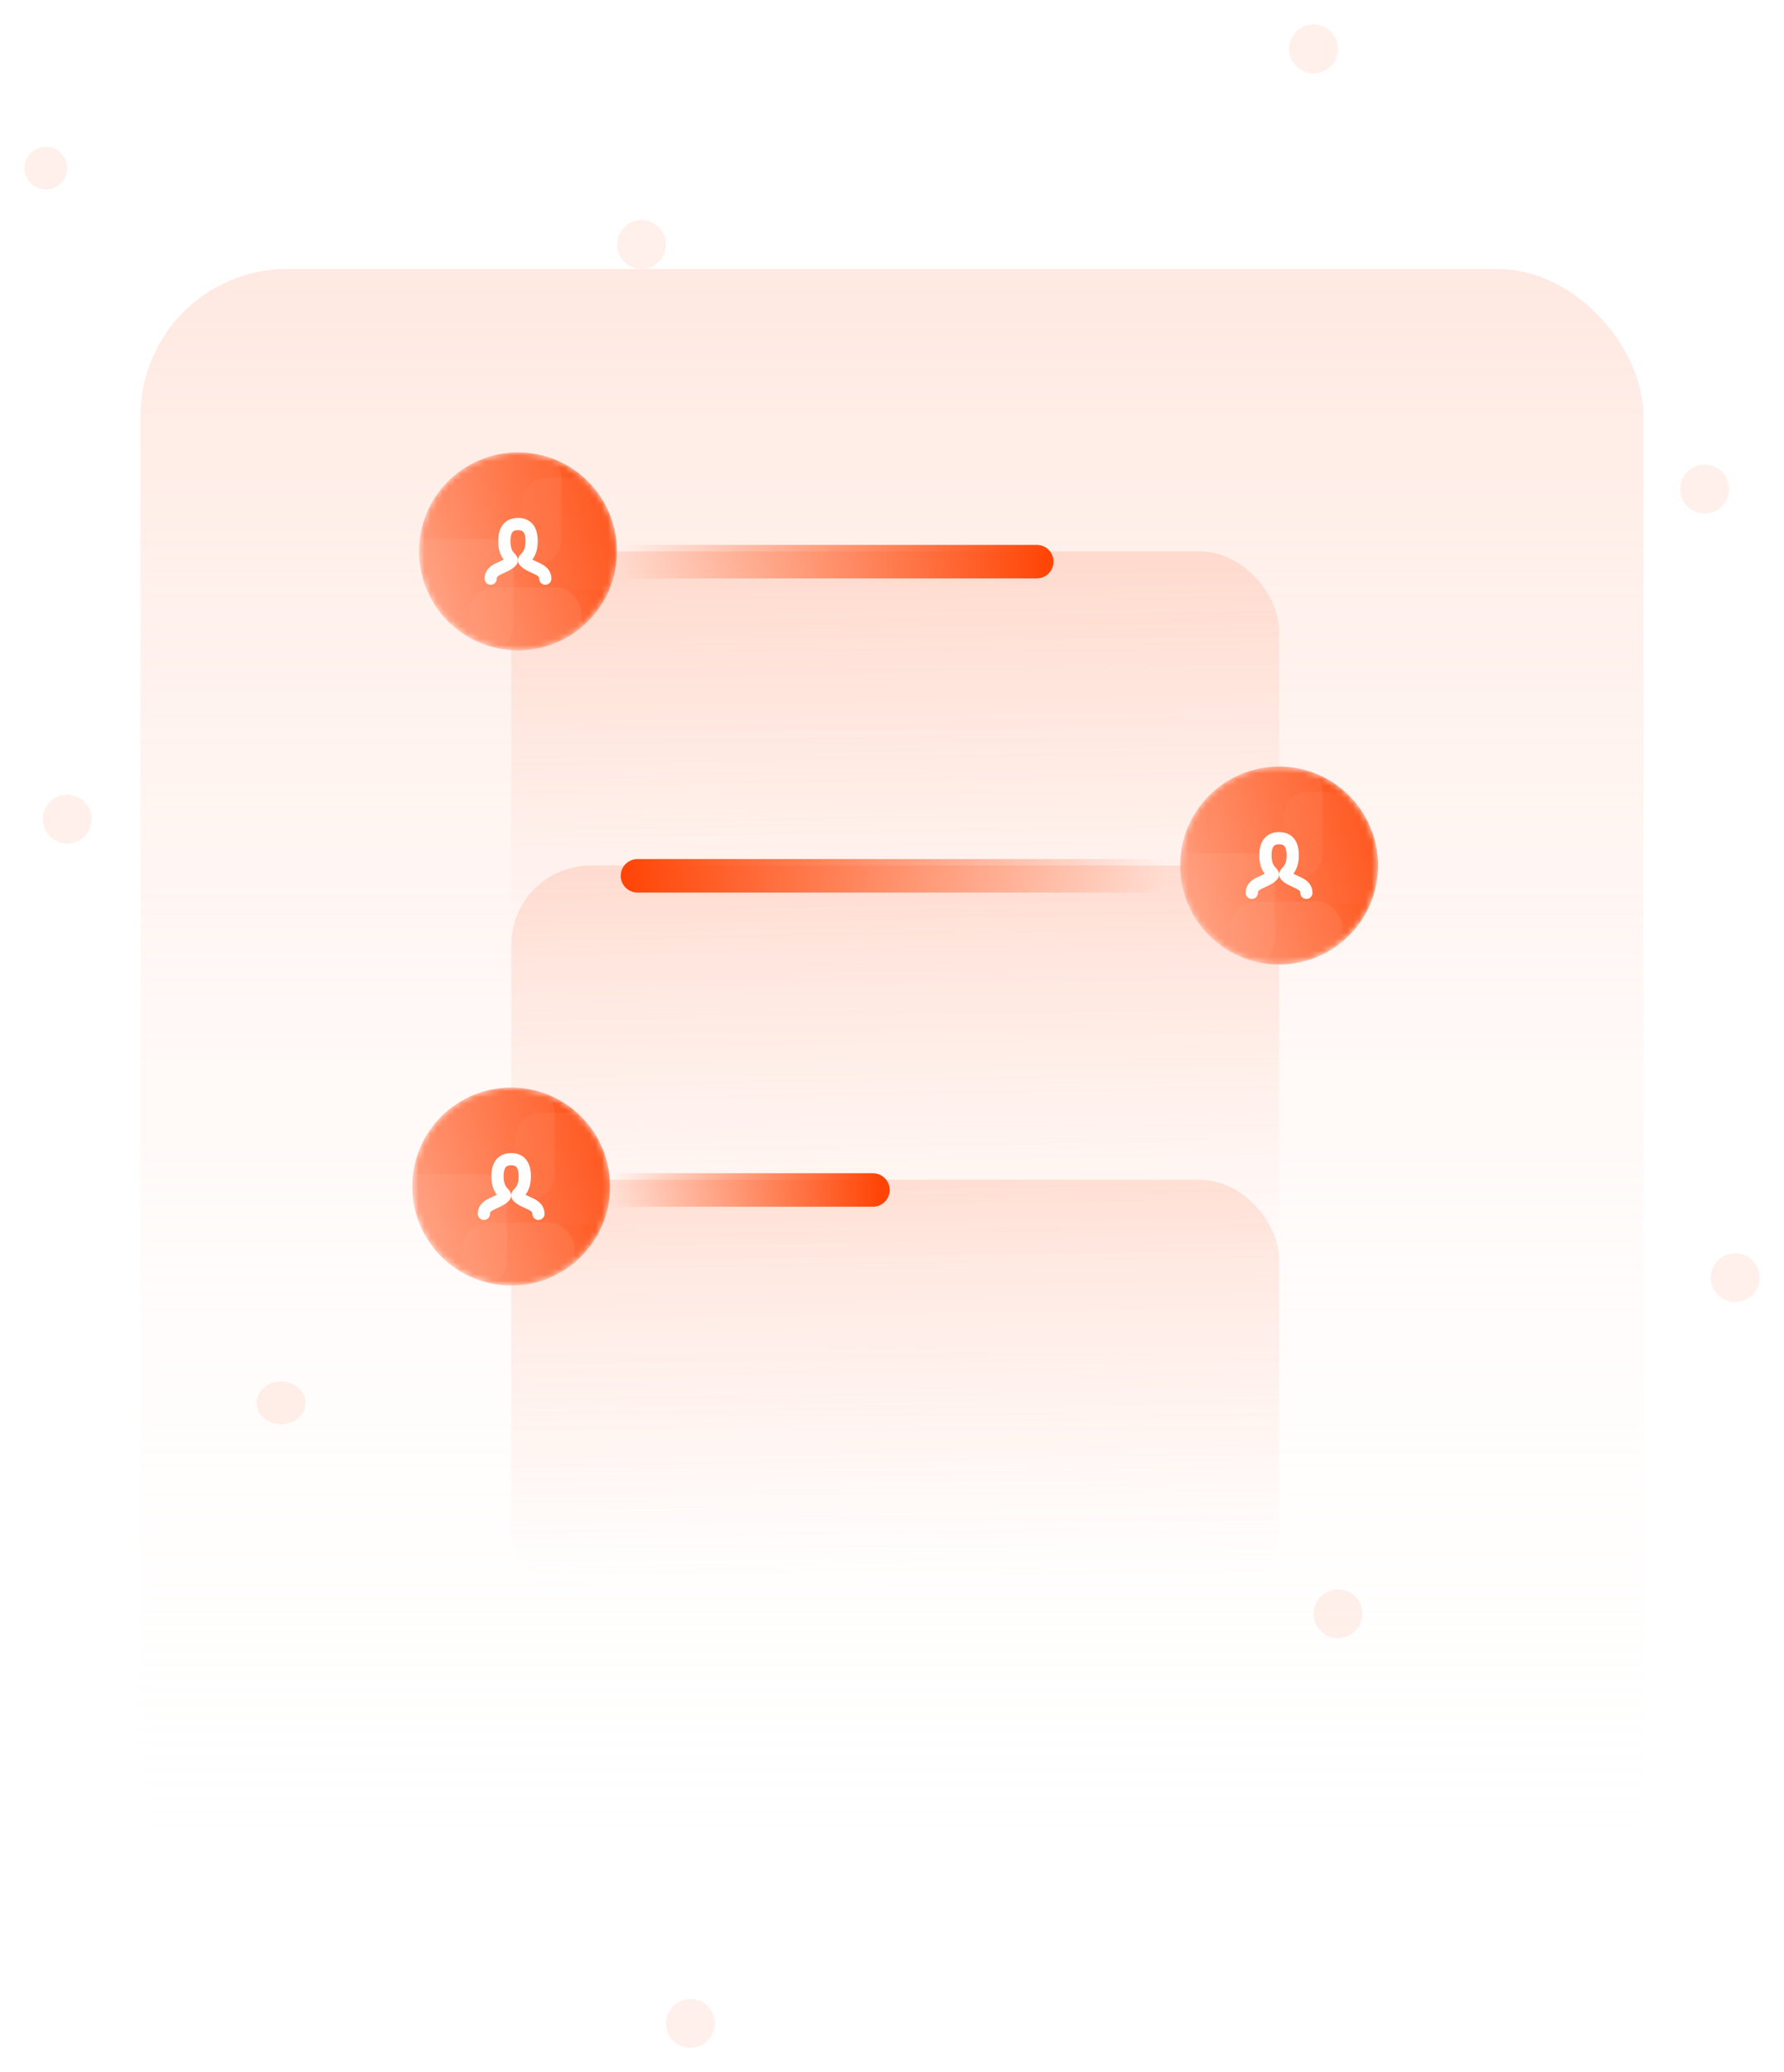 <svg width="292" height="339" viewBox="0 0 292 339" fill="none" xmlns="http://www.w3.org/2000/svg">
<rect x="23" y="44" width="246" height="275" rx="24" fill="url(#paint0_linear_0_1)" fill-opacity="0.5"/>
<rect opacity="0.7" x="83.666" y="90.2" width="125.693" height="69.829" rx="13" fill="url(#paint1_linear_0_1)"/>
<rect opacity="0.7" x="83.666" y="141.595" width="125.693" height="69.829" rx="13" fill="url(#paint2_linear_0_1)"/>
<rect opacity="0.7" x="83.666" y="192.989" width="125.693" height="69.829" rx="13" fill="url(#paint3_linear_0_1)"/>
<mask id="mask0_0_1" style="mask-type:alpha" maskUnits="userSpaceOnUse" x="68" y="74" width="33" height="33">
<circle cx="84.779" cy="90.196" r="16.196" fill="url(#paint4_linear_0_1)"/>
</mask>
<g mask="url(#mask0_0_1)">
<circle cx="84.779" cy="90.196" r="16.196" fill="url(#paint5_linear_0_1)"/>
<rect opacity="0.4" x="73.616" y="74" width="18.298" height="18.298" rx="4.123" fill="url(#paint6_linear_0_1)"/>
<rect opacity="0.4" x="65.79" y="88.155" width="18.298" height="18.298" rx="4.123" fill="url(#paint7_linear_0_1)"/>
<rect opacity="0.4" x="76.839" y="96.095" width="18.298" height="18.298" rx="4.123" fill="url(#paint8_linear_0_1)"/>
<rect opacity="0.4" x="85.47" y="78.143" width="18.298" height="18.298" rx="4.123" fill="url(#paint9_linear_0_1)"/>
</g>
<path d="M80.311 94.664C80.311 92.988 82.545 92.988 83.662 91.871C84.22 91.313 82.545 91.313 82.545 88.52C82.545 86.659 83.289 85.728 84.779 85.728C86.268 85.728 87.013 86.659 87.013 88.52C87.013 91.313 85.337 91.313 85.896 91.871C87.013 92.988 89.247 92.988 89.247 94.664" stroke="white" stroke-width="1.999" stroke-linecap="round" stroke-linejoin="round"/>
<mask id="mask1_0_1" style="mask-type:alpha" maskUnits="userSpaceOnUse" x="193" y="125" width="33" height="33">
<circle cx="209.355" cy="141.59" r="16.196" fill="url(#paint10_linear_0_1)"/>
</mask>
<g mask="url(#mask1_0_1)">
<circle cx="209.355" cy="141.59" r="16.196" fill="url(#paint11_linear_0_1)"/>
<rect opacity="0.4" x="198.192" y="125.394" width="18.298" height="18.298" rx="4.123" fill="url(#paint12_linear_0_1)"/>
<rect opacity="0.4" x="190.367" y="139.549" width="18.298" height="18.298" rx="4.123" fill="url(#paint13_linear_0_1)"/>
<rect opacity="0.4" x="201.415" y="147.49" width="18.298" height="18.298" rx="4.123" fill="url(#paint14_linear_0_1)"/>
<rect opacity="0.4" x="210.045" y="129.537" width="18.298" height="18.298" rx="4.123" fill="url(#paint15_linear_0_1)"/>
</g>
<path d="M204.887 146.058C204.887 144.383 207.121 144.383 208.238 143.266C208.796 142.707 207.121 142.707 207.121 139.915C207.121 138.054 207.865 137.123 209.355 137.123C210.844 137.123 211.588 138.054 211.588 139.915C211.588 142.707 209.913 142.707 210.471 143.266C211.588 144.383 213.822 144.383 213.822 146.058" stroke="white" stroke-width="1.999" stroke-linecap="round" stroke-linejoin="round"/>
<mask id="mask2_0_1" style="mask-type:alpha" maskUnits="userSpaceOnUse" x="67" y="177" width="33" height="34">
<circle cx="83.662" cy="194.102" r="16.196" fill="url(#paint16_linear_0_1)"/>
</mask>
<g mask="url(#mask2_0_1)">
<circle cx="83.662" cy="194.102" r="16.196" fill="url(#paint17_linear_0_1)"/>
<rect opacity="0.4" x="72.499" y="177.906" width="18.298" height="18.298" rx="4.123" fill="url(#paint18_linear_0_1)"/>
<rect opacity="0.4" x="64.673" y="192.061" width="18.298" height="18.298" rx="4.123" fill="url(#paint19_linear_0_1)"/>
<rect opacity="0.4" x="75.721" y="200.002" width="18.298" height="18.298" rx="4.123" fill="url(#paint20_linear_0_1)"/>
<rect opacity="0.4" x="84.353" y="182.049" width="18.298" height="18.298" rx="4.123" fill="url(#paint21_linear_0_1)"/>
</g>
<path d="M79.194 198.57C79.194 196.894 81.428 196.894 82.545 195.778C83.103 195.219 81.428 195.219 81.428 192.427C81.428 190.565 82.172 189.634 83.662 189.634C85.151 189.634 85.896 190.565 85.896 192.427C85.896 195.219 84.22 195.219 84.779 195.778C85.896 196.894 88.129 196.894 88.129 198.57" stroke="white" stroke-width="1.999" stroke-linecap="round" stroke-linejoin="round"/>
<path d="M98.191 91.876H169.696" stroke="url(#paint22_linear_0_1)" stroke-width="5.476" stroke-linecap="round"/>
<path d="M98.191 194.665H142.882" stroke="url(#paint23_linear_0_1)" stroke-width="5.476" stroke-linecap="round"/>
<path d="M194.835 143.271L104.336 143.271" stroke="url(#paint24_linear_0_1)" stroke-width="5.476" stroke-linecap="round"/>
<g filter="url(#filter0_f_0_1)">
<circle cx="4" cy="4" r="4" transform="matrix(1 0 0 -1 275 84)" fill="#FF4405" fill-opacity="0.08"/>
<circle cx="4" cy="4" r="4" transform="matrix(1 0 0 -1 211 12)" fill="#FF4405" fill-opacity="0.08"/>
<circle cx="4" cy="4" r="4" transform="matrix(1 0 0 -1 280 213)" fill="#FF4405" fill-opacity="0.08"/>
<circle cx="4" cy="4" r="4" transform="matrix(1 0 0 -1 101 44)" fill="#FF4405" fill-opacity="0.08"/>
<circle cx="4" cy="4" r="4" transform="matrix(1 0 0 -1 109 335)" fill="#FF4405" fill-opacity="0.08"/>
<circle cx="3.5" cy="3.5" r="3.5" transform="matrix(1 0 0 -1 4 31)" fill="#FF4405" fill-opacity="0.08"/>
<circle cx="4" cy="4" r="4" transform="matrix(1 0 0 -1 7 138)" fill="#FF4405" fill-opacity="0.08"/>
<circle cx="4" cy="4" r="4" transform="matrix(1 0 0 -1 215 268)" fill="#FF4405" fill-opacity="0.08"/>
<ellipse cx="4" cy="3.5" rx="4" ry="3.5" transform="matrix(1 0 0 -1 42 233)" fill="#FF4405" fill-opacity="0.08"/>
</g>
<defs>
<filter id="filter0_f_0_1" x="0" y="0" width="292" height="339" filterUnits="userSpaceOnUse" color-interpolation-filters="sRGB">
<feFlood flood-opacity="0" result="BackgroundImageFix"/>
<feBlend mode="normal" in="SourceGraphic" in2="BackgroundImageFix" result="shape"/>
<feGaussianBlur stdDeviation="2" result="effect1_foregroundBlur_0_1"/>
</filter>
<linearGradient id="paint0_linear_0_1" x1="146" y1="44" x2="146" y2="319" gradientUnits="userSpaceOnUse">
<stop stop-color="#FFD3C4"/>
<stop offset="1" stop-color="white" stop-opacity="0"/>
</linearGradient>
<linearGradient id="paint1_linear_0_1" x1="155.621" y1="-57.923" x2="159.307" y2="155.746" gradientUnits="userSpaceOnUse">
<stop stop-color="#FF4405"/>
<stop offset="1" stop-color="#FFA78A" stop-opacity="0"/>
</linearGradient>
<linearGradient id="paint2_linear_0_1" x1="155.621" y1="-6.528" x2="159.307" y2="207.141" gradientUnits="userSpaceOnUse">
<stop stop-color="#FF4405"/>
<stop offset="1" stop-color="#FFA78A" stop-opacity="0"/>
</linearGradient>
<linearGradient id="paint3_linear_0_1" x1="155.621" y1="44.866" x2="159.307" y2="258.535" gradientUnits="userSpaceOnUse">
<stop stop-color="#FF4405"/>
<stop offset="1" stop-color="#FFA78A" stop-opacity="0"/>
</linearGradient>
<linearGradient id="paint4_linear_0_1" x1="100.975" y1="74" x2="62.998" y2="88" gradientUnits="userSpaceOnUse">
<stop stop-color="#7B55D3"/>
<stop offset="1" stop-color="#A37DFB"/>
</linearGradient>
<linearGradient id="paint5_linear_0_1" x1="100.975" y1="74" x2="62.998" y2="88" gradientUnits="userSpaceOnUse">
<stop stop-color="#FF4405"/>
<stop offset="1" stop-color="#FFA78A"/>
</linearGradient>
<linearGradient id="paint6_linear_0_1" x1="93.311" y1="74" x2="73.616" y2="91.111" gradientUnits="userSpaceOnUse">
<stop stop-color="white"/>
<stop offset="0" stop-color="white" stop-opacity="0.2"/>
<stop offset="1" stop-color="white" stop-opacity="0"/>
</linearGradient>
<linearGradient id="paint7_linear_0_1" x1="85.485" y1="88.155" x2="65.79" y2="105.265" gradientUnits="userSpaceOnUse">
<stop stop-color="white"/>
<stop offset="0" stop-color="white" stop-opacity="0.2"/>
<stop offset="1" stop-color="white" stop-opacity="0"/>
</linearGradient>
<linearGradient id="paint8_linear_0_1" x1="96.533" y1="96.095" x2="76.839" y2="113.206" gradientUnits="userSpaceOnUse">
<stop stop-color="white"/>
<stop offset="0" stop-color="white" stop-opacity="0.2"/>
<stop offset="1" stop-color="white" stop-opacity="0"/>
</linearGradient>
<linearGradient id="paint9_linear_0_1" x1="105.164" y1="78.143" x2="85.47" y2="95.253" gradientUnits="userSpaceOnUse">
<stop stop-color="white"/>
<stop offset="0" stop-color="white" stop-opacity="0.2"/>
<stop offset="1" stop-color="white" stop-opacity="0"/>
</linearGradient>
<linearGradient id="paint10_linear_0_1" x1="225.551" y1="125.394" x2="187.573" y2="139.394" gradientUnits="userSpaceOnUse">
<stop stop-color="#7B55D3"/>
<stop offset="1" stop-color="#A37DFB"/>
</linearGradient>
<linearGradient id="paint11_linear_0_1" x1="225.551" y1="125.394" x2="187.573" y2="139.394" gradientUnits="userSpaceOnUse">
<stop stop-color="#FF4405"/>
<stop offset="1" stop-color="#FFA78A"/>
</linearGradient>
<linearGradient id="paint12_linear_0_1" x1="217.886" y1="125.394" x2="198.192" y2="142.505" gradientUnits="userSpaceOnUse">
<stop stop-color="white"/>
<stop offset="0" stop-color="white" stop-opacity="0.2"/>
<stop offset="1" stop-color="white" stop-opacity="0"/>
</linearGradient>
<linearGradient id="paint13_linear_0_1" x1="210.061" y1="139.549" x2="190.367" y2="156.66" gradientUnits="userSpaceOnUse">
<stop stop-color="white"/>
<stop offset="0" stop-color="white" stop-opacity="0.2"/>
<stop offset="1" stop-color="white" stop-opacity="0"/>
</linearGradient>
<linearGradient id="paint14_linear_0_1" x1="221.109" y1="147.49" x2="201.415" y2="164.6" gradientUnits="userSpaceOnUse">
<stop stop-color="white"/>
<stop offset="0" stop-color="white" stop-opacity="0.2"/>
<stop offset="1" stop-color="white" stop-opacity="0"/>
</linearGradient>
<linearGradient id="paint15_linear_0_1" x1="229.74" y1="129.537" x2="210.045" y2="146.648" gradientUnits="userSpaceOnUse">
<stop stop-color="white"/>
<stop offset="0" stop-color="white" stop-opacity="0.2"/>
<stop offset="1" stop-color="white" stop-opacity="0"/>
</linearGradient>
<linearGradient id="paint16_linear_0_1" x1="99.858" y1="177.906" x2="61.88" y2="191.906" gradientUnits="userSpaceOnUse">
<stop stop-color="#7B55D3"/>
<stop offset="1" stop-color="#A37DFB"/>
</linearGradient>
<linearGradient id="paint17_linear_0_1" x1="99.858" y1="177.906" x2="61.88" y2="191.906" gradientUnits="userSpaceOnUse">
<stop stop-color="#FF4405"/>
<stop offset="1" stop-color="#FFA78A"/>
</linearGradient>
<linearGradient id="paint18_linear_0_1" x1="92.194" y1="177.906" x2="72.499" y2="195.017" gradientUnits="userSpaceOnUse">
<stop stop-color="white"/>
<stop offset="0" stop-color="white" stop-opacity="0.2"/>
<stop offset="1" stop-color="white" stop-opacity="0"/>
</linearGradient>
<linearGradient id="paint19_linear_0_1" x1="84.368" y1="192.061" x2="64.673" y2="209.172" gradientUnits="userSpaceOnUse">
<stop stop-color="white"/>
<stop offset="0" stop-color="white" stop-opacity="0.2"/>
<stop offset="1" stop-color="white" stop-opacity="0"/>
</linearGradient>
<linearGradient id="paint20_linear_0_1" x1="95.416" y1="200.002" x2="75.721" y2="217.112" gradientUnits="userSpaceOnUse">
<stop stop-color="white"/>
<stop offset="0" stop-color="white" stop-opacity="0.2"/>
<stop offset="1" stop-color="white" stop-opacity="0"/>
</linearGradient>
<linearGradient id="paint21_linear_0_1" x1="104.047" y1="182.049" x2="84.353" y2="199.16" gradientUnits="userSpaceOnUse">
<stop stop-color="white"/>
<stop offset="0" stop-color="white" stop-opacity="0.2"/>
<stop offset="1" stop-color="white" stop-opacity="0"/>
</linearGradient>
<linearGradient id="paint22_linear_0_1" x1="171.931" y1="91.876" x2="101.543" y2="91.876" gradientUnits="userSpaceOnUse">
<stop stop-color="#FF4405"/>
<stop offset="1" stop-color="#FF4405" stop-opacity="0"/>
</linearGradient>
<linearGradient id="paint23_linear_0_1" x1="144.278" y1="194.665" x2="100.286" y2="194.665" gradientUnits="userSpaceOnUse">
<stop stop-color="#FF4405"/>
<stop offset="1" stop-color="#FF4405" stop-opacity="0"/>
</linearGradient>
<linearGradient id="paint24_linear_0_1" x1="101.508" y1="143.271" x2="190.593" y2="143.271" gradientUnits="userSpaceOnUse">
<stop stop-color="#FF4405"/>
<stop offset="1" stop-color="#FF4405" stop-opacity="0"/>
</linearGradient>
</defs>
</svg>
